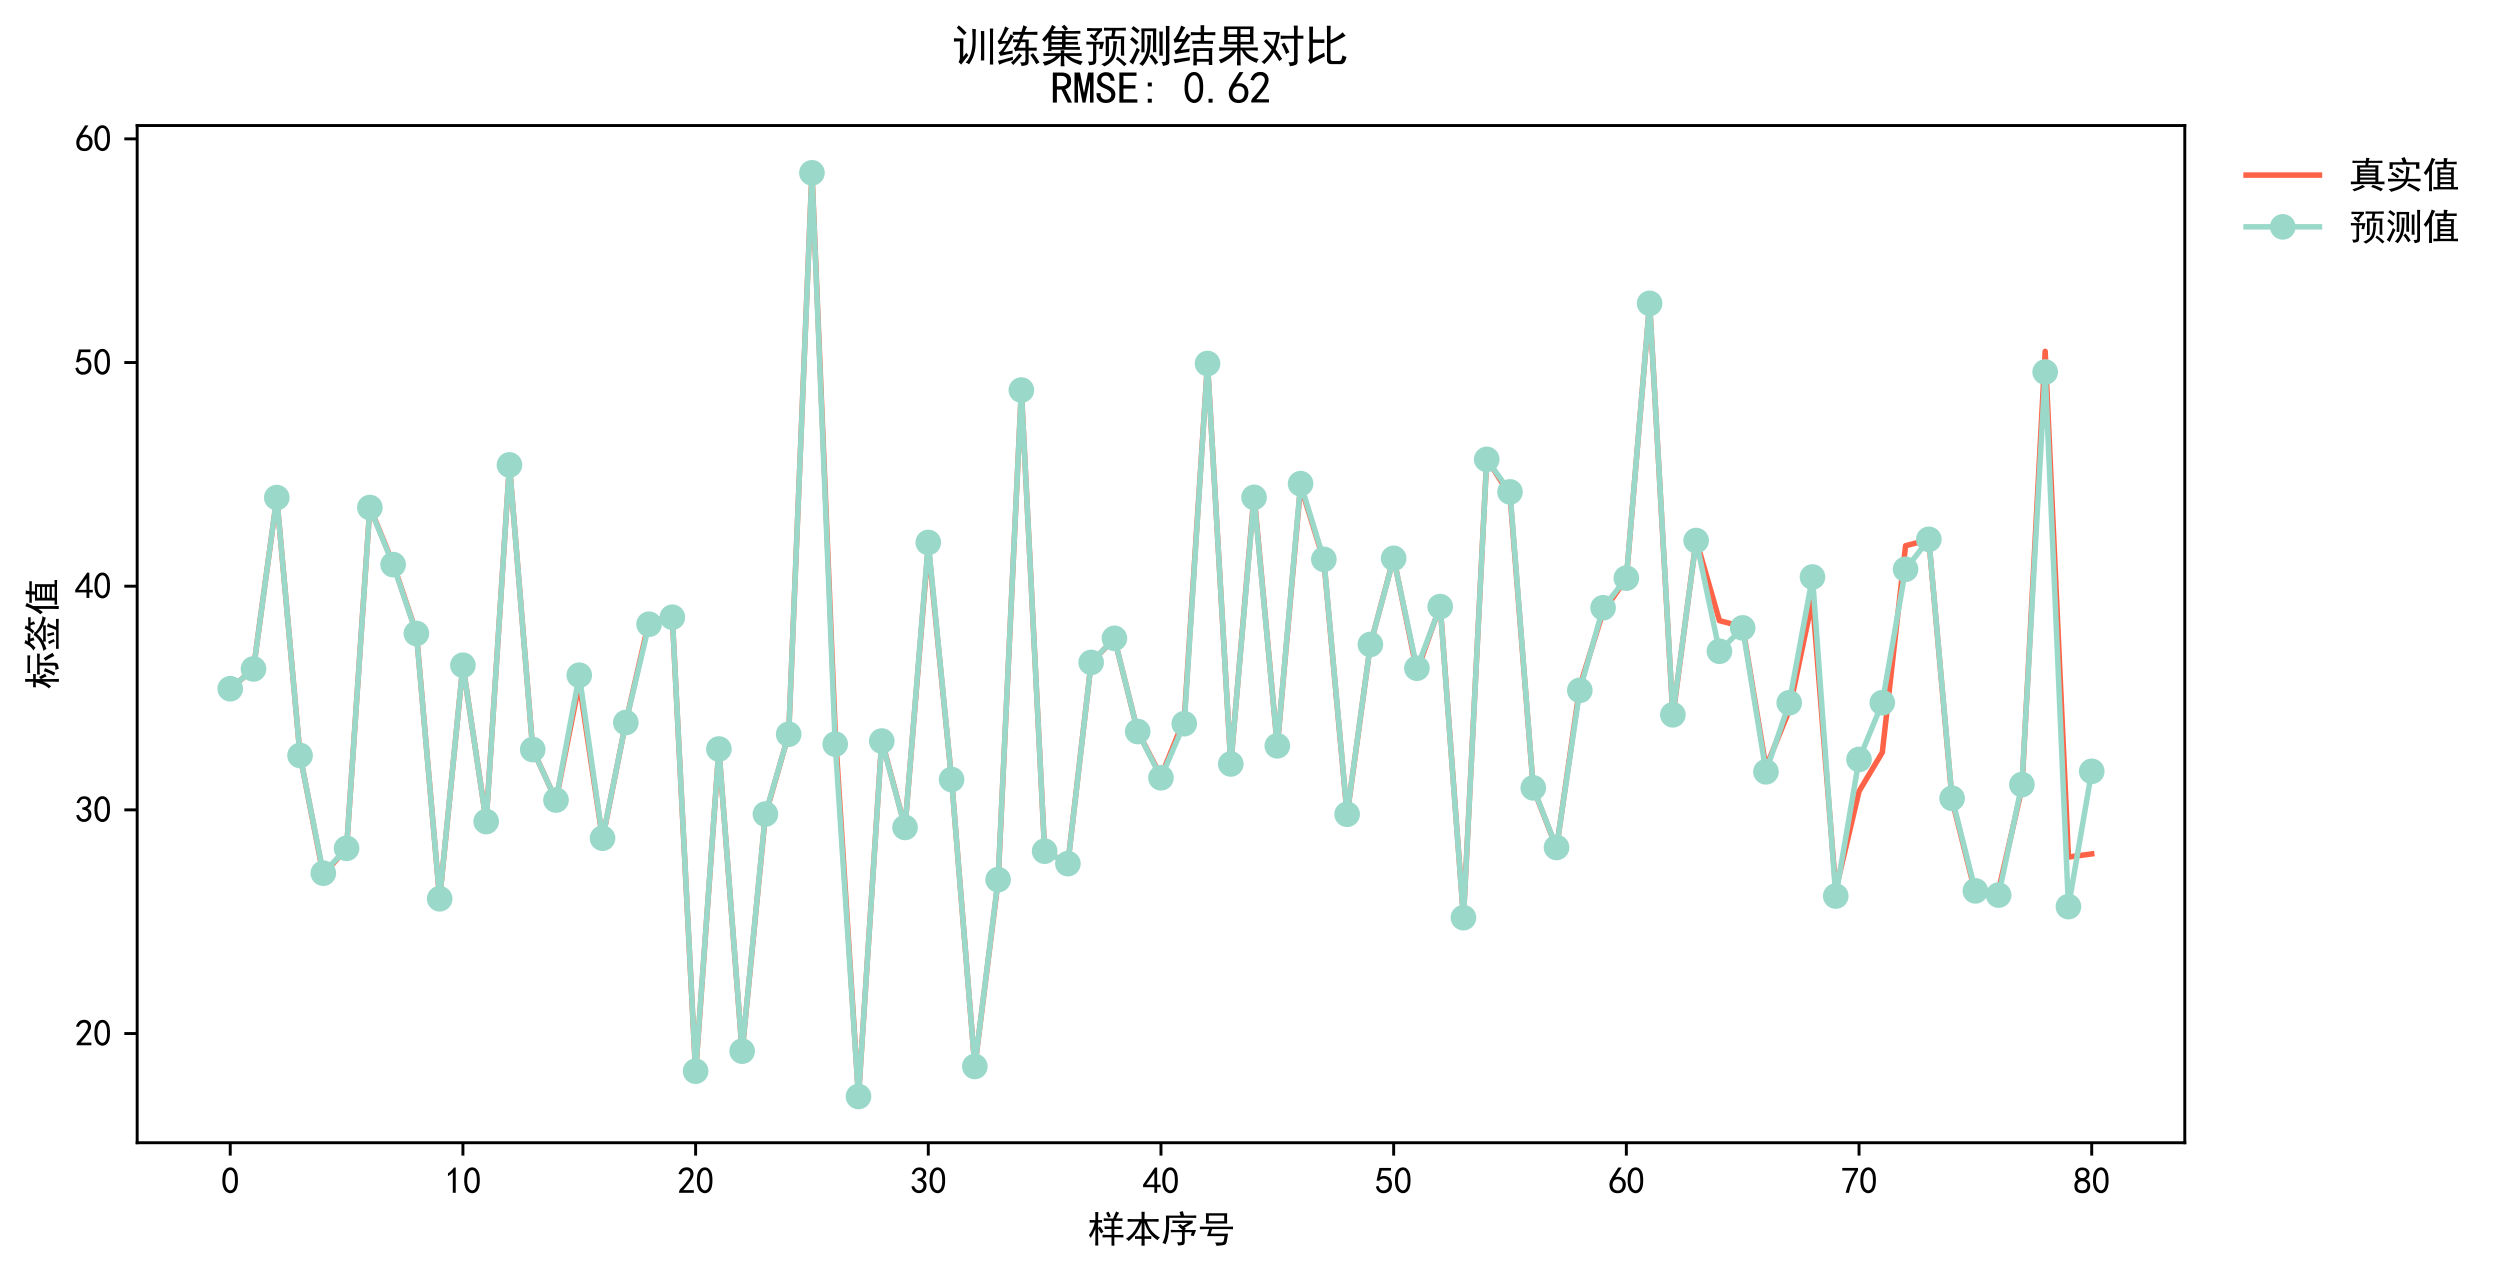 <?xml version="1.0" encoding="utf-8" standalone="no"?>
<!DOCTYPE svg PUBLIC "-//W3C//DTD SVG 1.1//EN"
  "http://www.w3.org/Graphics/SVG/1.1/DTD/svg11.dtd">
<svg xmlns:xlink="http://www.w3.org/1999/xlink" width="681.28pt" height="346.953pt" viewBox="0 0 681.28 346.953" xmlns="http://www.w3.org/2000/svg" version="1.1">
 <defs>
  <style type="text/css">*{stroke-linejoin: round; stroke-linecap: butt}</style>
 </defs>
 <g id="figure_1">
  <g id="patch_1">
   <path d="M 0 346.953 
L 681.28 346.953 
L 681.28 0 
L 0 0 
z
" style="fill: #ffffff"/>
  </g>
  <g id="axes_1">
   <g id="patch_2">
    <path d="M 37.38 311.409 
L 595.38 311.409 
L 595.38 34.209 
L 37.38 34.209 
z
" style="fill: #ffffff"/>
   </g>
   <g id="matplotlib.axis_1">
    <g id="xtick_1">
     <g id="line2d_1">
      <defs>
       <path id="m09f9988658" d="M 0 0 
L 0 3.5 
" style="stroke: #000000; stroke-width: 0.8"/>
      </defs>
      <g>
       <use xlink:href="#m09f9988658" x="62.743" y="311.409" style="stroke: #000000; stroke-width: 0.8"/>
      </g>
     </g>
     <g id="text_1">
      <!-- 0 -->
      <g transform="translate(60.243 325.284) scale(0.1 -0.1)">
       <defs>
        <path id="SimHei-30" d="M 225 2537 
Q 250 3200 412 3587 
Q 575 3975 875 4225 
Q 1175 4475 1612 4475 
Q 2050 4475 2375 4112 
Q 2700 3750 2800 3200 
Q 2900 2650 2862 1937 
Q 2825 1225 2612 775 
Q 2400 325 1975 150 
Q 1550 -25 1125 187 
Q 700 400 525 750 
Q 350 1100 275 1487 
Q 200 1875 225 2537 
z
M 750 2687 
Q 675 2000 800 1462 
Q 925 925 1212 700 
Q 1500 475 1800 612 
Q 2100 750 2237 1162 
Q 2375 1575 2375 2062 
Q 2375 2550 2337 2950 
Q 2300 3350 2112 3675 
Q 1925 4000 1612 4012 
Q 1300 4025 1062 3700 
Q 825 3375 750 2687 
z
" transform="scale(0.016)"/>
       </defs>
       <use xlink:href="#SimHei-30"/>
      </g>
     </g>
    </g>
    <g id="xtick_2">
     <g id="line2d_2">
      <g>
       <use xlink:href="#m09f9988658" x="126.152" y="311.409" style="stroke: #000000; stroke-width: 0.8"/>
      </g>
     </g>
     <g id="text_2">
      <!-- 10 -->
      <g transform="translate(121.152 325.284) scale(0.1 -0.1)">
       <defs>
        <path id="SimHei-31" d="M 1400 3600 
Q 1075 3275 575 2975 
L 575 3450 
Q 1200 3875 1600 4450 
L 1900 4450 
L 1900 150 
L 1400 150 
L 1400 3600 
z
" transform="scale(0.016)"/>
       </defs>
       <use xlink:href="#SimHei-31"/>
       <use xlink:href="#SimHei-30" x="50"/>
      </g>
     </g>
    </g>
    <g id="xtick_3">
     <g id="line2d_3">
      <g>
       <use xlink:href="#m09f9988658" x="189.562" y="311.409" style="stroke: #000000; stroke-width: 0.8"/>
      </g>
     </g>
     <g id="text_3">
      <!-- 20 -->
      <g transform="translate(184.562 325.284) scale(0.1 -0.1)">
       <defs>
        <path id="SimHei-32" d="M 300 250 
Q 325 625 650 925 
Q 975 1225 1475 1862 
Q 1975 2500 2125 2850 
Q 2275 3200 2237 3450 
Q 2200 3700 2000 3862 
Q 1800 4025 1537 4000 
Q 1275 3975 1037 3800 
Q 800 3625 675 3275 
L 200 3350 
Q 400 3925 712 4187 
Q 1025 4450 1450 4475 
Q 1700 4500 1900 4462 
Q 2100 4425 2312 4287 
Q 2525 4150 2662 3875 
Q 2800 3600 2762 3212 
Q 2725 2825 2375 2287 
Q 2025 1750 1025 600 
L 2825 600 
L 2825 150 
L 300 150 
L 300 250 
z
" transform="scale(0.016)"/>
       </defs>
       <use xlink:href="#SimHei-32"/>
       <use xlink:href="#SimHei-30" x="50"/>
      </g>
     </g>
    </g>
    <g id="xtick_4">
     <g id="line2d_4">
      <g>
       <use xlink:href="#m09f9988658" x="252.971" y="311.409" style="stroke: #000000; stroke-width: 0.8"/>
      </g>
     </g>
     <g id="text_4">
      <!-- 30 -->
      <g transform="translate(247.971 325.284) scale(0.1 -0.1)">
       <defs>
        <path id="SimHei-33" d="M 250 1225 
L 700 1300 
Q 800 975 1025 762 
Q 1250 550 1587 562 
Q 1925 575 2125 837 
Q 2325 1100 2300 1437 
Q 2275 1775 2037 1962 
Q 1800 2150 1275 2225 
L 1275 2550 
Q 1800 2600 2037 2825 
Q 2275 3050 2250 3412 
Q 2225 3775 1925 3937 
Q 1625 4100 1287 3975 
Q 950 3850 750 3275 
L 300 3350 
Q 450 3800 712 4100 
Q 975 4400 1425 4450 
Q 1875 4500 2212 4337 
Q 2550 4175 2687 3837 
Q 2825 3500 2725 3100 
Q 2625 2700 2150 2400 
Q 2500 2250 2687 1950 
Q 2875 1650 2812 1162 
Q 2750 675 2375 375 
Q 2000 75 1525 87 
Q 1050 100 700 387 
Q 350 675 250 1225 
z
" transform="scale(0.016)"/>
       </defs>
       <use xlink:href="#SimHei-33"/>
       <use xlink:href="#SimHei-30" x="50"/>
      </g>
     </g>
    </g>
    <g id="xtick_5">
     <g id="line2d_5">
      <g>
       <use xlink:href="#m09f9988658" x="316.38" y="311.409" style="stroke: #000000; stroke-width: 0.8"/>
      </g>
     </g>
     <g id="text_5">
      <!-- 40 -->
      <g transform="translate(311.38 325.284) scale(0.1 -0.1)">
       <defs>
        <path id="SimHei-34" d="M 2000 1100 
L 75 1100 
L 75 1525 
L 2100 4450 
L 2475 4450 
L 2475 1525 
L 3075 1525 
L 3075 1100 
L 2475 1100 
L 2475 150 
L 2000 150 
L 2000 1100 
z
M 2000 1525 
L 2000 3500 
L 600 1525 
L 2000 1525 
z
" transform="scale(0.016)"/>
       </defs>
       <use xlink:href="#SimHei-34"/>
       <use xlink:href="#SimHei-30" x="50"/>
      </g>
     </g>
    </g>
    <g id="xtick_6">
     <g id="line2d_6">
      <g>
       <use xlink:href="#m09f9988658" x="379.789" y="311.409" style="stroke: #000000; stroke-width: 0.8"/>
      </g>
     </g>
     <g id="text_6">
      <!-- 50 -->
      <g transform="translate(374.789 325.284) scale(0.1 -0.1)">
       <defs>
        <path id="SimHei-35" d="M 550 1325 
Q 725 650 1150 575 
Q 1575 500 1837 662 
Q 2100 825 2212 1087 
Q 2325 1350 2312 1675 
Q 2300 2000 2137 2225 
Q 1975 2450 1725 2525 
Q 1475 2600 1162 2525 
Q 850 2450 650 2175 
L 225 2225 
Q 275 2375 700 4375 
L 2675 4375 
L 2675 3925 
L 1075 3925 
Q 950 3250 825 2850 
Q 1200 3025 1525 3012 
Q 1850 3000 2150 2862 
Q 2450 2725 2587 2487 
Q 2725 2250 2787 2012 
Q 2850 1775 2837 1500 
Q 2825 1225 2725 937 
Q 2625 650 2425 462 
Q 2225 275 1937 162 
Q 1650 50 1275 75 
Q 900 100 562 350 
Q 225 600 100 1200 
L 550 1325 
z
" transform="scale(0.016)"/>
       </defs>
       <use xlink:href="#SimHei-35"/>
       <use xlink:href="#SimHei-30" x="50"/>
      </g>
     </g>
    </g>
    <g id="xtick_7">
     <g id="line2d_7">
      <g>
       <use xlink:href="#m09f9988658" x="443.198" y="311.409" style="stroke: #000000; stroke-width: 0.8"/>
      </g>
     </g>
     <g id="text_7">
      <!-- 60 -->
      <g transform="translate(438.198 325.284) scale(0.1 -0.1)">
       <defs>
        <path id="SimHei-36" d="M 250 1612 
Q 275 1975 387 2225 
Q 500 2475 725 2850 
L 1750 4450 
L 2325 4450 
L 1275 2800 
Q 1950 2975 2350 2750 
Q 2750 2525 2887 2237 
Q 3025 1950 3037 1612 
Q 3050 1275 2937 950 
Q 2825 625 2537 362 
Q 2250 100 1737 75 
Q 1225 50 862 262 
Q 500 475 362 862 
Q 225 1250 250 1612 
z
M 1025 787 
Q 1250 550 1625 525 
Q 2000 500 2250 775 
Q 2500 1050 2500 1575 
Q 2500 2100 2187 2300 
Q 1875 2500 1487 2450 
Q 1100 2400 925 2075 
Q 750 1750 775 1387 
Q 800 1025 1025 787 
z
" transform="scale(0.016)"/>
       </defs>
       <use xlink:href="#SimHei-36"/>
       <use xlink:href="#SimHei-30" x="50"/>
      </g>
     </g>
    </g>
    <g id="xtick_8">
     <g id="line2d_8">
      <g>
       <use xlink:href="#m09f9988658" x="506.607" y="311.409" style="stroke: #000000; stroke-width: 0.8"/>
      </g>
     </g>
     <g id="text_8">
      <!-- 70 -->
      <g transform="translate(501.607 325.284) scale(0.1 -0.1)">
       <defs>
        <path id="SimHei-37" d="M 850 150 
Q 1300 2050 2425 3925 
L 275 3925 
L 275 4375 
L 2950 4375 
L 2950 3950 
Q 1775 2050 1400 150 
L 850 150 
z
" transform="scale(0.016)"/>
       </defs>
       <use xlink:href="#SimHei-37"/>
       <use xlink:href="#SimHei-30" x="50"/>
      </g>
     </g>
    </g>
    <g id="xtick_9">
     <g id="line2d_9">
      <g>
       <use xlink:href="#m09f9988658" x="570.016" y="311.409" style="stroke: #000000; stroke-width: 0.8"/>
      </g>
     </g>
     <g id="text_9">
      <!-- 80 -->
      <g transform="translate(565.016 325.284) scale(0.1 -0.1)">
       <defs>
        <path id="SimHei-38" d="M 175 1375 
Q 175 1675 325 1962 
Q 475 2250 825 2425 
Q 525 2600 425 2812 
Q 325 3025 312 3300 
Q 300 3575 387 3775 
Q 475 3975 650 4150 
Q 825 4325 1037 4387 
Q 1250 4450 1500 4450 
Q 1750 4450 1950 4400 
Q 2150 4350 2375 4187 
Q 2600 4025 2700 3725 
Q 2800 3425 2687 3025 
Q 2575 2625 2100 2400 
Q 2525 2275 2700 2012 
Q 2875 1750 2875 1375 
Q 2875 1000 2762 775 
Q 2650 550 2512 400 
Q 2375 250 2137 162 
Q 1900 75 1537 75 
Q 1175 75 912 162 
Q 650 250 475 425 
Q 300 600 237 837 
Q 175 1075 175 1375 
z
M 687 1400 
Q 675 1100 787 875 
Q 900 650 1200 587 
Q 1500 525 1825 600 
Q 2150 675 2275 950 
Q 2400 1225 2362 1500 
Q 2325 1775 2050 1962 
Q 1775 2150 1450 2125 
Q 1125 2100 912 1900 
Q 700 1700 687 1400 
z
M 775 3350 
Q 775 3100 950 2875 
Q 1125 2650 1500 2650 
Q 1875 2650 2062 2875 
Q 2250 3100 2237 3412 
Q 2225 3725 2012 3875 
Q 1800 4025 1437 4000 
Q 1075 3975 925 3787 
Q 775 3600 775 3350 
z
" transform="scale(0.016)"/>
       </defs>
       <use xlink:href="#SimHei-38"/>
       <use xlink:href="#SimHei-30" x="50"/>
      </g>
     </g>
    </g>
    <g id="text_10">
     <!-- 样本序号 -->
     <g transform="translate(296.38 338.503) scale(0.1 -0.1)">
      <defs>
       <path id="SimHei-6837" d="M 4350 4025 
Q 4600 4575 4850 5225 
Q 5250 5075 5375 5000 
Q 5150 4725 4850 4025 
L 4950 4025 
Q 5650 4050 5950 4050 
L 5950 3600 
Q 5675 3625 5175 3625 
L 4550 3625 
L 4550 2650 
L 4950 2650 
Q 5525 2675 5800 2675 
L 5800 2225 
Q 5475 2250 5025 2250 
L 4550 2250 
L 4550 1225 
L 5325 1225 
Q 5800 1250 6100 1250 
L 6100 800 
Q 5825 825 5325 825 
L 4550 825 
L 4550 275 
Q 4550 -250 4575 -600 
L 4075 -600 
L 4075 825 
L 3475 825 
Q 3000 825 2550 800 
L 2550 1275 
Q 3000 1250 3500 1225 
L 4075 1225 
L 4075 2250 
L 3650 2250 
Q 3225 2250 2900 2225 
L 2900 2700 
Q 3200 2675 3675 2650 
L 4075 2650 
L 4075 3625 
L 3475 3625 
Q 3050 3625 2750 3600 
L 2750 4075 
Q 3050 4050 3475 4025 
L 4350 4025 
z
M 1325 4350 
Q 1325 4775 1300 5125 
L 1825 5125 
Q 1800 4725 1800 4350 
L 1800 3750 
Q 2125 3750 2475 3775 
L 2475 3325 
Q 2125 3350 1800 3350 
L 1800 2425 
Q 2000 2600 2100 2675 
Q 2375 2325 2725 1775 
Q 2575 1700 2300 1475 
Q 2025 1975 1800 2350 
L 1800 475 
Q 1800 -50 1825 -575 
L 1300 -575 
Q 1325 -25 1325 475 
L 1325 2250 
Q 925 1300 525 725 
Q 425 950 225 1175 
Q 950 2150 1225 3350 
Q 825 3350 350 3325 
L 350 3775 
Q 825 3750 1325 3750 
L 1325 4350 
z
M 3575 5200 
Q 3800 4775 3950 4350 
Q 3650 4250 3525 4175 
Q 3350 4600 3150 5000 
Q 3425 5125 3575 5200 
z
" transform="scale(0.016)"/>
       <path id="SimHei-672c" d="M 2950 3925 
L 2950 4425 
Q 2950 4825 2925 5175 
L 3475 5175 
Q 3450 4900 3450 4450 
L 3450 3925 
L 4850 3925 
Q 5275 3925 5850 3950 
L 5850 3475 
Q 5300 3500 4875 3500 
L 3850 3500 
Q 4200 2350 4862 1687 
Q 5525 1025 6075 800 
Q 5850 625 5650 325 
Q 4800 900 4262 1637 
Q 3725 2375 3450 3350 
L 3450 1000 
L 3775 1000 
Q 4175 1000 4600 1025 
L 4600 550 
Q 4175 575 3750 575 
L 3450 575 
Q 3450 0 3475 -600 
L 2925 -600 
Q 2950 0 2950 575 
L 2625 575 
Q 2225 575 1825 550 
L 1825 1025 
Q 2225 1000 2625 1000 
L 2950 1000 
L 2950 3300 
Q 2550 2275 2062 1575 
Q 1575 875 750 175 
Q 550 450 275 575 
Q 1100 1075 1650 1825 
Q 2200 2575 2525 3500 
L 1425 3500 
Q 1025 3500 575 3475 
L 575 3950 
Q 1025 3925 1400 3925 
L 2950 3925 
z
" transform="scale(0.016)"/>
       <path id="SimHei-5e8f" d="M 4000 2075 
L 5975 2075 
Q 5750 1525 5575 1025 
Q 5325 1100 5050 1150 
Q 5175 1450 5275 1700 
L 4050 1700 
L 4050 150 
Q 4050 -375 3762 -462 
Q 3475 -550 2950 -575 
Q 2875 -300 2750 0 
Q 3350 -75 3475 25 
Q 3600 125 3575 375 
L 3575 1700 
L 2450 1700 
Q 2050 1700 1675 1675 
L 1675 2100 
Q 2100 2075 2425 2075 
L 3675 2075 
Q 3325 2400 2875 2775 
Q 2975 2875 3250 3100 
Q 3400 2975 3725 2725 
L 4575 3275 
L 3000 3275 
Q 2400 3275 1950 3250 
L 1950 3700 
Q 2400 3675 3000 3675 
L 5400 3675 
L 5400 3250 
Q 4700 2875 4025 2450 
L 4275 2250 
L 4000 2075 
z
M 3725 5275 
Q 3825 4925 3925 4525 
L 4850 4525 
Q 5425 4525 6000 4550 
L 6000 4125 
Q 5425 4150 4850 4150 
L 1400 4150 
Q 1400 2750 1362 2137 
Q 1325 1525 1200 887 
Q 1075 250 775 -350 
Q 625 -250 250 -125 
Q 475 300 600 700 
Q 725 1100 800 1637 
Q 875 2175 875 2825 
Q 875 3500 850 4525 
L 3350 4525 
Q 3275 4825 3150 5150 
Q 3425 5200 3725 5275 
z
" transform="scale(0.016)"/>
       <path id="SimHei-53f7" d="M 5025 4925 
Q 5000 4550 5000 4075 
Q 5000 3600 5025 3175 
L 1400 3175 
Q 1425 3525 1425 4000 
Q 1425 4500 1400 4925 
L 5025 4925 
z
M 5175 2625 
Q 5650 2625 6025 2650 
L 6025 2200 
Q 5650 2225 5175 2225 
L 2450 2225 
Q 2350 1875 2225 1450 
L 5175 1450 
Q 5100 1050 5062 775 
Q 5025 500 4950 112 
Q 4875 -275 4650 -412 
Q 4425 -550 3225 -625 
Q 3125 -350 2975 -50 
Q 3875 -75 4112 -50 
Q 4350 -25 4425 212 
Q 4500 450 4575 1025 
L 1600 1025 
Q 1825 1625 1950 2225 
L 1350 2225 
Q 825 2225 375 2200 
L 375 2650 
Q 825 2625 1350 2625 
L 5175 2625 
z
M 4525 3575 
L 4525 4525 
L 1900 4525 
L 1900 3575 
L 4525 3575 
z
" transform="scale(0.016)"/>
      </defs>
      <use xlink:href="#SimHei-6837"/>
      <use xlink:href="#SimHei-672c" x="100"/>
      <use xlink:href="#SimHei-5e8f" x="200"/>
      <use xlink:href="#SimHei-53f7" x="300"/>
     </g>
    </g>
   </g>
   <g id="matplotlib.axis_2">
    <g id="ytick_1">
     <g id="line2d_10">
      <defs>
       <path id="mb3019758cf" d="M 0 0 
L -3.5 0 
" style="stroke: #000000; stroke-width: 0.8"/>
      </defs>
      <g>
       <use xlink:href="#mb3019758cf" x="37.38" y="281.648" style="stroke: #000000; stroke-width: 0.8"/>
      </g>
     </g>
     <g id="text_11">
      <!-- 20 -->
      <g transform="translate(20.38 285.086) scale(0.1 -0.1)">
       <use xlink:href="#SimHei-32"/>
       <use xlink:href="#SimHei-30" x="50"/>
      </g>
     </g>
    </g>
    <g id="ytick_2">
     <g id="line2d_11">
      <g>
       <use xlink:href="#mb3019758cf" x="37.38" y="220.699" style="stroke: #000000; stroke-width: 0.8"/>
      </g>
     </g>
     <g id="text_12">
      <!-- 30 -->
      <g transform="translate(20.38 224.136) scale(0.1 -0.1)">
       <use xlink:href="#SimHei-33"/>
       <use xlink:href="#SimHei-30" x="50"/>
      </g>
     </g>
    </g>
    <g id="ytick_3">
     <g id="line2d_12">
      <g>
       <use xlink:href="#mb3019758cf" x="37.38" y="159.749" style="stroke: #000000; stroke-width: 0.8"/>
      </g>
     </g>
     <g id="text_13">
      <!-- 40 -->
      <g transform="translate(20.38 163.187) scale(0.1 -0.1)">
       <use xlink:href="#SimHei-34"/>
       <use xlink:href="#SimHei-30" x="50"/>
      </g>
     </g>
    </g>
    <g id="ytick_4">
     <g id="line2d_13">
      <g>
       <use xlink:href="#mb3019758cf" x="37.38" y="98.799" style="stroke: #000000; stroke-width: 0.8"/>
      </g>
     </g>
     <g id="text_14">
      <!-- 50 -->
      <g transform="translate(20.38 102.237) scale(0.1 -0.1)">
       <use xlink:href="#SimHei-35"/>
       <use xlink:href="#SimHei-30" x="50"/>
      </g>
     </g>
    </g>
    <g id="ytick_5">
     <g id="line2d_14">
      <g>
       <use xlink:href="#mb3019758cf" x="37.38" y="37.85" style="stroke: #000000; stroke-width: 0.8"/>
      </g>
     </g>
     <g id="text_15">
      <!-- 60 -->
      <g transform="translate(20.38 41.287) scale(0.1 -0.1)">
       <use xlink:href="#SimHei-36"/>
       <use xlink:href="#SimHei-30" x="50"/>
      </g>
     </g>
    </g>
    <g id="text_16">
     <!-- 标签值 -->
     <g transform="translate(15.13 187.809) rotate(-90) scale(0.1 -0.1)">
      <defs>
       <path id="SimHei-6807" d="M 1275 4400 
Q 1275 4800 1250 5175 
L 1750 5175 
Q 1725 4825 1725 4400 
L 1725 3800 
Q 2125 3800 2575 3825 
L 2575 3350 
Q 2125 3375 1725 3375 
L 1725 2525 
Q 1900 2650 2075 2800 
Q 2400 2275 2650 1775 
Q 2375 1650 2175 1500 
Q 2025 2000 1725 2425 
L 1725 475 
Q 1725 -50 1750 -575 
L 1250 -575 
Q 1275 -25 1275 475 
L 1275 2100 
Q 1025 1400 500 750 
Q 350 950 125 1125 
Q 550 1550 812 2187 
Q 1075 2825 1150 3375 
Q 675 3375 325 3325 
L 325 3825 
Q 800 3800 1275 3800 
L 1275 4400 
z
M 5175 3125 
Q 5675 3125 6050 3150 
L 6050 2675 
Q 5675 2700 5275 2700 
L 4500 2700 
L 4500 175 
Q 4500 -225 4275 -350 
Q 4050 -475 3475 -550 
Q 3425 -250 3275 25 
Q 3775 25 3900 62 
Q 4025 100 4025 350 
L 4025 2700 
L 3400 2700 
Q 2775 2700 2500 2650 
L 2500 3150 
Q 2825 3125 3400 3125 
L 5175 3125 
z
M 4900 4775 
Q 5425 4775 5750 4800 
L 5750 4300 
Q 5275 4350 4750 4350 
L 3525 4350 
Q 3125 4350 2750 4300 
L 2750 4800 
Q 3100 4775 3525 4775 
L 4900 4775 
z
M 5275 2025 
Q 5825 1175 6200 500 
Q 5925 375 5650 200 
Q 5375 925 4825 1725 
Q 5075 1850 5275 2025 
z
M 3600 1775 
Q 3500 1625 3225 975 
Q 2950 325 2800 50 
Q 2575 175 2300 275 
Q 2625 775 2787 1187 
Q 2950 1600 3050 2000 
Q 3325 1875 3600 1775 
z
" transform="scale(0.016)"/>
       <path id="SimHei-7b7e" d="M 5950 1650 
Q 4975 1925 4625 2100 
L 4625 1650 
Q 4175 1675 3750 1675 
L 2775 1675 
Q 2325 1675 1850 1650 
L 1850 2075 
Q 1175 1725 600 1550 
Q 500 1850 250 2050 
Q 1400 2300 2087 2812 
Q 2775 3325 2950 3725 
Q 3200 3625 3550 3550 
L 3450 3425 
Q 4075 2850 4862 2537 
Q 5650 2225 6200 2225 
Q 5975 1975 5950 1650 
z
M 1525 -525 
Q 1100 -525 625 -550 
L 625 -75 
Q 1125 -100 1500 -100 
L 3825 -100 
Q 3975 200 4150 650 
Q 4325 1100 4425 1475 
Q 4700 1350 5025 1275 
Q 4850 1125 4700 762 
Q 4550 400 4350 -100 
Q 5025 -100 5725 -75 
L 5725 -550 
Q 5025 -525 4675 -525 
L 1525 -525 
z
M 3250 4275 
Q 2750 4300 2350 4300 
Q 2450 4025 2575 3750 
Q 2275 3675 2075 3575 
Q 2025 3875 1900 4300 
L 1625 4300 
Q 1200 3750 800 3400 
Q 600 3625 325 3750 
Q 900 4100 1187 4550 
Q 1475 5000 1575 5300 
Q 1825 5200 2150 5100 
Q 1975 4950 1875 4725 
L 2650 4725 
Q 2950 4725 3250 4750 
L 3250 4275 
z
M 5300 3675 
Q 5050 3575 4825 3475 
Q 4775 3850 4625 4250 
L 4150 4250 
Q 3875 3900 3650 3625 
Q 3425 3800 3175 3875 
Q 3525 4175 3737 4525 
Q 3950 4875 4100 5275 
Q 4325 5150 4625 5075 
Q 4475 4900 4375 4650 
L 5300 4650 
Q 5550 4650 6000 4675 
L 6000 4225 
Q 5325 4250 5050 4250 
Q 5150 4025 5300 3675 
z
M 1950 2125 
Q 2350 2100 2775 2100 
L 3750 2100 
Q 4175 2100 4575 2125 
Q 3875 2425 3150 3150 
Q 2800 2650 1950 2125 
z
M 3025 200 
Q 2950 650 2725 1325 
Q 2925 1350 3175 1425 
Q 3275 1125 3475 300 
Q 3225 275 3025 200 
z
M 1825 1275 
Q 2150 675 2275 275 
Q 2075 225 1875 100 
Q 1775 500 1425 1075 
Q 1550 1150 1825 1275 
z
" transform="scale(0.016)"/>
       <path id="SimHei-503c" d="M 3675 4450 
L 3675 5100 
Q 3975 5075 4350 5050 
Q 4225 4875 4200 4450 
L 5125 4450 
Q 5550 4450 5875 4475 
L 5875 4025 
Q 5525 4050 5125 4050 
L 4175 4050 
L 4125 3500 
L 5400 3500 
Q 5375 3200 5375 2700 
L 5375 150 
Q 5875 150 6100 175 
L 6100 -275 
Q 5775 -250 5200 -250 
L 2850 -250 
Q 2275 -250 1900 -275 
L 1900 175 
Q 2125 150 2600 150 
L 2600 2700 
Q 2600 3175 2575 3500 
L 3600 3500 
L 3650 4050 
L 3200 4050 
Q 2575 4050 2225 4025 
L 2225 4475 
Q 2550 4450 3200 4450 
L 3675 4450 
z
M 2225 4900 
Q 2025 4675 1650 3750 
L 1650 450 
Q 1650 -75 1675 -550 
L 1150 -550 
Q 1175 -125 1175 375 
L 1175 2950 
Q 875 2450 625 2150 
Q 425 2425 250 2575 
Q 500 2825 937 3537 
Q 1375 4250 1625 5150 
Q 1975 4975 2225 4900 
z
M 4925 2650 
L 4925 3150 
L 3075 3150 
L 3075 2650 
L 4925 2650 
z
M 4925 150 
L 4925 625 
L 3075 625 
L 3075 150 
L 4925 150 
z
M 4925 1000 
L 4925 1450 
L 3075 1450 
L 3075 1000 
L 4925 1000 
z
M 4925 1825 
L 4925 2275 
L 3075 2275 
L 3075 1825 
L 4925 1825 
z
" transform="scale(0.016)"/>
      </defs>
      <use xlink:href="#SimHei-6807"/>
      <use xlink:href="#SimHei-7b7e" x="100"/>
      <use xlink:href="#SimHei-503c" x="200"/>
     </g>
    </g>
   </g>
   <g id="line2d_15">
    <path d="M 62.743 187.847 
L 69.084 182.178 
L 75.425 135.674 
L 81.766 205.827 
L 88.107 238.435 
L 94.448 231.121 
L 100.789 138.173 
L 107.13 153.593 
L 113.471 172.427 
L 119.812 244.957 
L 126.152 181.325 
L 132.493 223.746 
L 138.834 126.714 
L 145.175 204.181 
L 151.516 218.078 
L 157.857 186.201 
L 164.198 228.622 
L 170.539 196.867 
L 176.88 169.135 
L 183.221 168.343 
L 189.562 292.253 
L 195.902 204.181 
L 202.243 286.585 
L 208.584 222.1 
L 214.925 200.098 
L 221.266 46.809 
L 227.607 199.305 
L 233.948 298.775 
L 240.289 201.743 
L 246.63 225.392 
L 252.971 148.717 
L 259.312 212.349 
L 265.652 290.669 
L 271.993 240.081 
L 278.334 106.296 
L 284.675 231.913 
L 291.016 235.205 
L 297.357 180.533 
L 303.698 174.011 
L 310.039 199.305 
L 316.38 211.556 
L 322.721 196.014 
L 329.062 98.982 
L 335.402 208.265 
L 341.743 134.882 
L 348.084 203.389 
L 354.425 132.444 
L 360.766 152.801 
L 367.107 222.1 
L 373.448 175.657 
L 379.789 152.008 
L 386.13 182.971 
L 392.471 165.052 
L 398.812 249.893 
L 405.152 125.069 
L 411.493 134.882 
L 417.834 214.787 
L 424.175 231.121 
L 430.516 187.054 
L 436.857 166.697 
L 443.198 157.677 
L 449.539 82.648 
L 455.88 195.222 
L 462.221 147.071 
L 468.562 169.135 
L 474.902 170.781 
L 481.243 209.118 
L 487.584 193.576 
L 493.925 163.406 
L 500.266 242.519 
L 506.607 215.64 
L 512.948 205.035 
L 519.289 148.717 
L 525.63 147.071 
L 531.971 218.078 
L 538.312 243.372 
L 544.652 242.519 
L 550.993 214.787 
L 557.334 95.752 
L 563.675 233.559 
L 570.016 232.706 
" clip-path="url(#pa35119992d)" style="fill: none; stroke: #ff6347; stroke-width: 1.5; stroke-linecap: square"/>
   </g>
   <g id="line2d_16">
    <path d="M 62.743 187.689 
L 69.084 182.292 
L 75.425 135.598 
L 81.766 205.874 
L 88.107 237.955 
L 94.448 231.18 
L 100.789 138.317 
L 107.13 153.867 
L 113.471 172.635 
L 119.812 244.927 
L 126.152 181.284 
L 132.493 223.883 
L 138.834 126.693 
L 145.175 204.267 
L 151.516 218.02 
L 157.857 184.002 
L 164.198 228.423 
L 170.539 196.9 
L 176.88 170.109 
L 183.221 168.2 
L 189.562 291.914 
L 195.902 204.119 
L 202.243 286.453 
L 208.584 221.847 
L 214.925 200.094 
L 221.266 47.104 
L 227.607 202.786 
L 233.948 298.809 
L 240.289 201.946 
L 246.63 225.49 
L 252.971 147.831 
L 259.312 212.424 
L 265.652 290.622 
L 271.993 239.717 
L 278.334 106.303 
L 284.675 231.958 
L 291.016 235.346 
L 297.357 180.518 
L 303.698 173.949 
L 310.039 199.351 
L 316.38 211.955 
L 322.721 197.213 
L 329.062 99.06 
L 335.402 208.185 
L 341.743 135.545 
L 348.084 203.247 
L 354.425 131.8 
L 360.766 152.427 
L 367.107 221.895 
L 373.448 175.618 
L 379.789 152.153 
L 386.13 182.098 
L 392.471 165.31 
L 398.812 250.074 
L 405.152 125.184 
L 411.493 134.054 
L 417.834 214.705 
L 424.175 230.947 
L 430.516 188.128 
L 436.857 165.622 
L 443.198 157.549 
L 449.539 82.673 
L 455.88 194.79 
L 462.221 147.308 
L 468.562 177.474 
L 474.902 171.109 
L 481.243 210.323 
L 487.584 191.514 
L 493.925 157.235 
L 500.266 244.187 
L 506.607 206.956 
L 512.948 191.499 
L 519.289 155.135 
L 525.63 146.977 
L 531.971 217.553 
L 538.312 242.773 
L 544.652 243.919 
L 550.993 213.809 
L 557.334 101.378 
L 563.675 247.063 
L 570.016 210.197 
" clip-path="url(#pa35119992d)" style="fill: none; stroke: #9ad9ca; stroke-width: 1.5; stroke-linecap: square"/>
    <defs>
     <path id="md1a41332af" d="M 0 3 
C 0.796 3 1.559 2.684 2.121 2.121 
C 2.684 1.559 3 0.796 3 0 
C 3 -0.796 2.684 -1.559 2.121 -2.121 
C 1.559 -2.684 0.796 -3 0 -3 
C -0.796 -3 -1.559 -2.684 -2.121 -2.121 
C -2.684 -1.559 -3 -0.796 -3 0 
C -3 0.796 -2.684 1.559 -2.121 2.121 
C -1.559 2.684 -0.796 3 0 3 
z
" style="stroke: #9ad9ca"/>
    </defs>
    <g clip-path="url(#pa35119992d)">
     <use xlink:href="#md1a41332af" x="62.743" y="187.689" style="fill: #9ad9ca; stroke: #9ad9ca"/>
     <use xlink:href="#md1a41332af" x="69.084" y="182.292" style="fill: #9ad9ca; stroke: #9ad9ca"/>
     <use xlink:href="#md1a41332af" x="75.425" y="135.598" style="fill: #9ad9ca; stroke: #9ad9ca"/>
     <use xlink:href="#md1a41332af" x="81.766" y="205.874" style="fill: #9ad9ca; stroke: #9ad9ca"/>
     <use xlink:href="#md1a41332af" x="88.107" y="237.955" style="fill: #9ad9ca; stroke: #9ad9ca"/>
     <use xlink:href="#md1a41332af" x="94.448" y="231.18" style="fill: #9ad9ca; stroke: #9ad9ca"/>
     <use xlink:href="#md1a41332af" x="100.789" y="138.317" style="fill: #9ad9ca; stroke: #9ad9ca"/>
     <use xlink:href="#md1a41332af" x="107.13" y="153.867" style="fill: #9ad9ca; stroke: #9ad9ca"/>
     <use xlink:href="#md1a41332af" x="113.471" y="172.635" style="fill: #9ad9ca; stroke: #9ad9ca"/>
     <use xlink:href="#md1a41332af" x="119.812" y="244.927" style="fill: #9ad9ca; stroke: #9ad9ca"/>
     <use xlink:href="#md1a41332af" x="126.152" y="181.284" style="fill: #9ad9ca; stroke: #9ad9ca"/>
     <use xlink:href="#md1a41332af" x="132.493" y="223.883" style="fill: #9ad9ca; stroke: #9ad9ca"/>
     <use xlink:href="#md1a41332af" x="138.834" y="126.693" style="fill: #9ad9ca; stroke: #9ad9ca"/>
     <use xlink:href="#md1a41332af" x="145.175" y="204.267" style="fill: #9ad9ca; stroke: #9ad9ca"/>
     <use xlink:href="#md1a41332af" x="151.516" y="218.02" style="fill: #9ad9ca; stroke: #9ad9ca"/>
     <use xlink:href="#md1a41332af" x="157.857" y="184.002" style="fill: #9ad9ca; stroke: #9ad9ca"/>
     <use xlink:href="#md1a41332af" x="164.198" y="228.423" style="fill: #9ad9ca; stroke: #9ad9ca"/>
     <use xlink:href="#md1a41332af" x="170.539" y="196.9" style="fill: #9ad9ca; stroke: #9ad9ca"/>
     <use xlink:href="#md1a41332af" x="176.88" y="170.109" style="fill: #9ad9ca; stroke: #9ad9ca"/>
     <use xlink:href="#md1a41332af" x="183.221" y="168.2" style="fill: #9ad9ca; stroke: #9ad9ca"/>
     <use xlink:href="#md1a41332af" x="189.562" y="291.914" style="fill: #9ad9ca; stroke: #9ad9ca"/>
     <use xlink:href="#md1a41332af" x="195.902" y="204.119" style="fill: #9ad9ca; stroke: #9ad9ca"/>
     <use xlink:href="#md1a41332af" x="202.243" y="286.453" style="fill: #9ad9ca; stroke: #9ad9ca"/>
     <use xlink:href="#md1a41332af" x="208.584" y="221.847" style="fill: #9ad9ca; stroke: #9ad9ca"/>
     <use xlink:href="#md1a41332af" x="214.925" y="200.094" style="fill: #9ad9ca; stroke: #9ad9ca"/>
     <use xlink:href="#md1a41332af" x="221.266" y="47.104" style="fill: #9ad9ca; stroke: #9ad9ca"/>
     <use xlink:href="#md1a41332af" x="227.607" y="202.786" style="fill: #9ad9ca; stroke: #9ad9ca"/>
     <use xlink:href="#md1a41332af" x="233.948" y="298.809" style="fill: #9ad9ca; stroke: #9ad9ca"/>
     <use xlink:href="#md1a41332af" x="240.289" y="201.946" style="fill: #9ad9ca; stroke: #9ad9ca"/>
     <use xlink:href="#md1a41332af" x="246.63" y="225.49" style="fill: #9ad9ca; stroke: #9ad9ca"/>
     <use xlink:href="#md1a41332af" x="252.971" y="147.831" style="fill: #9ad9ca; stroke: #9ad9ca"/>
     <use xlink:href="#md1a41332af" x="259.312" y="212.424" style="fill: #9ad9ca; stroke: #9ad9ca"/>
     <use xlink:href="#md1a41332af" x="265.652" y="290.622" style="fill: #9ad9ca; stroke: #9ad9ca"/>
     <use xlink:href="#md1a41332af" x="271.993" y="239.717" style="fill: #9ad9ca; stroke: #9ad9ca"/>
     <use xlink:href="#md1a41332af" x="278.334" y="106.303" style="fill: #9ad9ca; stroke: #9ad9ca"/>
     <use xlink:href="#md1a41332af" x="284.675" y="231.958" style="fill: #9ad9ca; stroke: #9ad9ca"/>
     <use xlink:href="#md1a41332af" x="291.016" y="235.346" style="fill: #9ad9ca; stroke: #9ad9ca"/>
     <use xlink:href="#md1a41332af" x="297.357" y="180.518" style="fill: #9ad9ca; stroke: #9ad9ca"/>
     <use xlink:href="#md1a41332af" x="303.698" y="173.949" style="fill: #9ad9ca; stroke: #9ad9ca"/>
     <use xlink:href="#md1a41332af" x="310.039" y="199.351" style="fill: #9ad9ca; stroke: #9ad9ca"/>
     <use xlink:href="#md1a41332af" x="316.38" y="211.955" style="fill: #9ad9ca; stroke: #9ad9ca"/>
     <use xlink:href="#md1a41332af" x="322.721" y="197.213" style="fill: #9ad9ca; stroke: #9ad9ca"/>
     <use xlink:href="#md1a41332af" x="329.062" y="99.06" style="fill: #9ad9ca; stroke: #9ad9ca"/>
     <use xlink:href="#md1a41332af" x="335.402" y="208.185" style="fill: #9ad9ca; stroke: #9ad9ca"/>
     <use xlink:href="#md1a41332af" x="341.743" y="135.545" style="fill: #9ad9ca; stroke: #9ad9ca"/>
     <use xlink:href="#md1a41332af" x="348.084" y="203.247" style="fill: #9ad9ca; stroke: #9ad9ca"/>
     <use xlink:href="#md1a41332af" x="354.425" y="131.8" style="fill: #9ad9ca; stroke: #9ad9ca"/>
     <use xlink:href="#md1a41332af" x="360.766" y="152.427" style="fill: #9ad9ca; stroke: #9ad9ca"/>
     <use xlink:href="#md1a41332af" x="367.107" y="221.895" style="fill: #9ad9ca; stroke: #9ad9ca"/>
     <use xlink:href="#md1a41332af" x="373.448" y="175.618" style="fill: #9ad9ca; stroke: #9ad9ca"/>
     <use xlink:href="#md1a41332af" x="379.789" y="152.153" style="fill: #9ad9ca; stroke: #9ad9ca"/>
     <use xlink:href="#md1a41332af" x="386.13" y="182.098" style="fill: #9ad9ca; stroke: #9ad9ca"/>
     <use xlink:href="#md1a41332af" x="392.471" y="165.31" style="fill: #9ad9ca; stroke: #9ad9ca"/>
     <use xlink:href="#md1a41332af" x="398.812" y="250.074" style="fill: #9ad9ca; stroke: #9ad9ca"/>
     <use xlink:href="#md1a41332af" x="405.152" y="125.184" style="fill: #9ad9ca; stroke: #9ad9ca"/>
     <use xlink:href="#md1a41332af" x="411.493" y="134.054" style="fill: #9ad9ca; stroke: #9ad9ca"/>
     <use xlink:href="#md1a41332af" x="417.834" y="214.705" style="fill: #9ad9ca; stroke: #9ad9ca"/>
     <use xlink:href="#md1a41332af" x="424.175" y="230.947" style="fill: #9ad9ca; stroke: #9ad9ca"/>
     <use xlink:href="#md1a41332af" x="430.516" y="188.128" style="fill: #9ad9ca; stroke: #9ad9ca"/>
     <use xlink:href="#md1a41332af" x="436.857" y="165.622" style="fill: #9ad9ca; stroke: #9ad9ca"/>
     <use xlink:href="#md1a41332af" x="443.198" y="157.549" style="fill: #9ad9ca; stroke: #9ad9ca"/>
     <use xlink:href="#md1a41332af" x="449.539" y="82.673" style="fill: #9ad9ca; stroke: #9ad9ca"/>
     <use xlink:href="#md1a41332af" x="455.88" y="194.79" style="fill: #9ad9ca; stroke: #9ad9ca"/>
     <use xlink:href="#md1a41332af" x="462.221" y="147.308" style="fill: #9ad9ca; stroke: #9ad9ca"/>
     <use xlink:href="#md1a41332af" x="468.562" y="177.474" style="fill: #9ad9ca; stroke: #9ad9ca"/>
     <use xlink:href="#md1a41332af" x="474.902" y="171.109" style="fill: #9ad9ca; stroke: #9ad9ca"/>
     <use xlink:href="#md1a41332af" x="481.243" y="210.323" style="fill: #9ad9ca; stroke: #9ad9ca"/>
     <use xlink:href="#md1a41332af" x="487.584" y="191.514" style="fill: #9ad9ca; stroke: #9ad9ca"/>
     <use xlink:href="#md1a41332af" x="493.925" y="157.235" style="fill: #9ad9ca; stroke: #9ad9ca"/>
     <use xlink:href="#md1a41332af" x="500.266" y="244.187" style="fill: #9ad9ca; stroke: #9ad9ca"/>
     <use xlink:href="#md1a41332af" x="506.607" y="206.956" style="fill: #9ad9ca; stroke: #9ad9ca"/>
     <use xlink:href="#md1a41332af" x="512.948" y="191.499" style="fill: #9ad9ca; stroke: #9ad9ca"/>
     <use xlink:href="#md1a41332af" x="519.289" y="155.135" style="fill: #9ad9ca; stroke: #9ad9ca"/>
     <use xlink:href="#md1a41332af" x="525.63" y="146.977" style="fill: #9ad9ca; stroke: #9ad9ca"/>
     <use xlink:href="#md1a41332af" x="531.971" y="217.553" style="fill: #9ad9ca; stroke: #9ad9ca"/>
     <use xlink:href="#md1a41332af" x="538.312" y="242.773" style="fill: #9ad9ca; stroke: #9ad9ca"/>
     <use xlink:href="#md1a41332af" x="544.652" y="243.919" style="fill: #9ad9ca; stroke: #9ad9ca"/>
     <use xlink:href="#md1a41332af" x="550.993" y="213.809" style="fill: #9ad9ca; stroke: #9ad9ca"/>
     <use xlink:href="#md1a41332af" x="557.334" y="101.378" style="fill: #9ad9ca; stroke: #9ad9ca"/>
     <use xlink:href="#md1a41332af" x="563.675" y="247.063" style="fill: #9ad9ca; stroke: #9ad9ca"/>
     <use xlink:href="#md1a41332af" x="570.016" y="210.197" style="fill: #9ad9ca; stroke: #9ad9ca"/>
    </g>
   </g>
   <g id="patch_3">
    <path d="M 37.38 311.409 
L 37.38 34.209 
" style="fill: none; stroke: #000000; stroke-width: 0.8; stroke-linejoin: miter; stroke-linecap: square"/>
   </g>
   <g id="patch_4">
    <path d="M 595.38 311.409 
L 595.38 34.209 
" style="fill: none; stroke: #000000; stroke-width: 0.8; stroke-linejoin: miter; stroke-linecap: square"/>
   </g>
   <g id="patch_5">
    <path d="M 37.38 311.409 
L 595.38 311.409 
" style="fill: none; stroke: #000000; stroke-width: 0.8; stroke-linejoin: miter; stroke-linecap: square"/>
   </g>
   <g id="patch_6">
    <path d="M 37.38 34.209 
L 595.38 34.209 
" style="fill: none; stroke: #000000; stroke-width: 0.8; stroke-linejoin: miter; stroke-linecap: square"/>
   </g>
   <g id="text_17">
    <!-- 训练集预测结果对比  -->
    <g transform="translate(259.38 16.809) scale(0.12 -0.12)">
     <defs>
      <path id="SimHei-8bad" d="M 1650 3300 
Q 1625 2725 1625 2225 
L 1625 675 
Q 1950 1125 2050 1275 
Q 2175 1125 2350 900 
Q 2025 500 1800 212 
Q 1575 -75 1325 -425 
Q 1150 -200 950 -50 
Q 1150 225 1150 625 
L 1150 2875 
L 975 2875 
Q 600 2875 300 2850 
L 300 3325 
Q 600 3300 975 3300 
L 1650 3300 
z
M 3425 4600 
Q 3375 4350 3387 3362 
Q 3400 2375 3337 1887 
Q 3275 1400 3087 837 
Q 2900 275 2450 -375 
Q 2225 -200 1975 -125 
Q 2550 500 2762 1362 
Q 2975 2225 2950 3337 
Q 2925 4450 2900 4675 
Q 3150 4625 3425 4600 
z
M 5875 4700 
Q 5850 4500 5850 3975 
L 5850 625 
Q 5850 125 5875 -400 
L 5400 -400 
Q 5425 125 5425 600 
L 5425 3975 
Q 5425 4500 5400 4700 
L 5875 4700 
z
M 4600 175 
L 4125 175 
Q 4150 725 4150 1150 
L 4150 3600 
Q 4150 4050 4125 4350 
L 4600 4350 
L 4600 175 
z
M 1000 5150 
Q 1650 4600 2100 4100 
Q 1875 3925 1750 3750 
Q 1050 4550 700 4800 
Q 850 4950 1000 5150 
z
" transform="scale(0.016)"/>
      <path id="SimHei-7ec3" d="M 3300 3825 
Q 2950 3825 2400 3800 
L 2400 4250 
Q 2950 4225 3325 4225 
L 3625 4225 
Q 3875 4950 3900 5175 
Q 4200 5025 4450 4925 
Q 4350 4825 4262 4612 
Q 4175 4400 4100 4225 
L 5025 4225 
Q 5425 4225 5900 4250 
L 5900 3800 
Q 5550 3825 5025 3825 
L 3975 3825 
Q 3850 3525 3700 3150 
L 4675 3150 
Q 4650 2875 4650 2475 
L 4650 1975 
L 4975 1975 
Q 5350 1975 5800 2000 
L 5800 1550 
Q 5350 1575 4975 1575 
L 4650 1575 
L 4650 125 
Q 4650 -300 4462 -425 
Q 4275 -550 3650 -625 
Q 3625 -375 3450 -100 
Q 4075 -125 4137 -25 
Q 4200 75 4200 325 
L 4200 1575 
L 3425 1575 
Q 3250 1575 3100 1562 
Q 2950 1550 2750 1475 
Q 2650 1725 2550 1950 
Q 2800 2025 3125 2775 
Q 2950 2775 2450 2750 
L 2450 3175 
Q 3025 3150 3250 3150 
Q 3400 3525 3500 3825 
L 3300 3825 
z
M 1650 2950 
Q 1875 3300 2100 3900 
Q 2325 3725 2575 3600 
Q 2325 3275 2025 2750 
Q 1725 2225 1075 1350 
Q 1300 1400 2400 1575 
Q 2350 1300 2375 1150 
Q 1825 1100 650 825 
Q 525 1075 400 1275 
Q 625 1400 887 1737 
Q 1150 2075 1450 2575 
Q 1300 2600 1012 2562 
Q 725 2525 450 2450 
Q 350 2675 250 2925 
Q 500 3075 812 3725 
Q 1125 4375 1325 5000 
Q 1600 4825 1850 4750 
Q 1600 4375 1387 3962 
Q 1175 3550 800 2925 
Q 1375 2925 1650 2950 
z
M 2425 700 
Q 2400 425 2425 250 
Q 2000 150 1462 -25 
Q 925 -200 475 -425 
Q 400 -150 300 125 
Q 950 275 1187 337 
Q 1425 400 2425 700 
z
M 3725 875 
Q 3650 800 3287 400 
Q 2925 0 2475 -475 
Q 2300 -250 2150 -125 
Q 2425 100 2750 462 
Q 3075 825 3325 1225 
Q 3475 1050 3725 875 
z
M 5275 1225 
Q 5925 375 6200 -100 
Q 5950 -200 5750 -375 
Q 5475 175 4900 950 
Q 5075 1050 5275 1225 
z
M 4200 1975 
L 4200 2775 
L 3575 2775 
Q 3325 2250 3175 1975 
L 4200 1975 
z
" transform="scale(0.016)"/>
      <path id="SimHei-96c6" d="M 2275 4925 
Q 2125 4800 2025 4662 
Q 1925 4525 1850 4350 
L 4925 4350 
Q 5300 4350 5750 4375 
L 5750 3975 
L 3650 3975 
L 3650 3575 
L 4625 3575 
Q 4925 3575 5325 3600 
L 5325 3175 
Q 4925 3200 4625 3200 
L 3650 3200 
L 3650 2800 
L 4675 2800 
Q 5000 2800 5425 2825 
L 5425 2400 
Q 5000 2425 4675 2425 
L 3650 2425 
L 3650 2075 
L 4875 2075 
Q 5275 2075 5675 2100 
L 5675 1675 
Q 5300 1700 4900 1700 
L 1650 1700 
L 1650 1500 
L 1150 1500 
Q 1200 1950 1200 2325 
L 1200 3475 
Q 1050 3250 937 3125 
Q 825 3000 675 2825 
Q 500 3000 300 3125 
Q 475 3325 875 3825 
Q 1275 4325 1462 4650 
Q 1650 4975 1725 5225 
Q 1950 5100 2275 4925 
z
M 2975 1200 
Q 2975 1300 2950 1625 
L 3475 1625 
Q 3450 1275 3450 1200 
L 5050 1200 
Q 5500 1200 5925 1225 
L 5925 825 
L 4150 825 
Q 4500 525 4925 362 
Q 5350 200 6100 25 
Q 5875 -225 5775 -475 
Q 5275 -300 4962 -162 
Q 4650 -25 4387 137 
Q 4125 300 3950 462 
Q 3775 625 3575 825 
L 3450 825 
L 3450 250 
Q 3450 -275 3500 -650 
L 2950 -650 
Q 2975 -300 2975 250 
L 2975 825 
L 2875 825 
Q 2700 575 2475 375 
Q 2250 175 1987 12 
Q 1725 -150 1425 -300 
Q 1125 -450 700 -575 
Q 600 -325 400 -75 
Q 925 50 1475 262 
Q 2025 475 2300 825 
L 500 825 
L 500 1225 
Q 800 1200 1400 1200 
L 2975 1200 
z
M 3150 2800 
L 3150 3200 
L 1650 3200 
L 1650 2800 
L 3150 2800 
z
M 3150 3575 
L 3150 3975 
L 1650 3975 
L 1650 3575 
L 3150 3575 
z
M 3150 2075 
L 3150 2425 
L 1650 2425 
L 1650 2075 
L 3150 2075 
z
M 3450 5250 
Q 3575 5150 3712 5000 
Q 3850 4850 4000 4650 
Q 3850 4525 3575 4375 
Q 3425 4575 3325 4700 
Q 3225 4825 3075 4950 
Q 3275 5075 3450 5250 
z
" transform="scale(0.016)"/>
      <path id="SimHei-9884" d="M 5200 4800 
Q 5575 4800 5950 4825 
L 5950 4400 
Q 5575 4425 5200 4425 
L 4500 4425 
Q 4425 4050 4350 3600 
L 5725 3600 
Q 5700 3225 5700 2800 
L 5700 1725 
Q 5700 1300 5725 850 
L 5250 850 
L 5250 3225 
L 3550 3225 
L 3550 800 
L 3075 800 
Q 3100 1375 3100 1725 
L 3100 2775 
Q 3100 3175 3075 3600 
L 3900 3600 
Q 4000 4150 4000 4425 
L 3725 4425 
Q 3300 4425 2850 4400 
L 2850 4825 
Q 3325 4800 3725 4800 
L 5200 4800 
z
M 2600 1775 
Q 2350 1825 2150 1825 
Q 2250 2250 2300 2450 
L 1750 2450 
L 1750 125 
Q 1725 -300 1425 -400 
Q 1125 -500 750 -500 
Q 700 -225 575 25 
Q 1125 -25 1212 37 
Q 1300 100 1300 350 
L 1300 2450 
L 1025 2450 
Q 700 2450 350 2425 
L 350 2850 
Q 700 2825 1000 2825 
L 2850 2825 
Q 2725 2325 2600 1775 
z
M 4725 2875 
Q 4625 2575 4600 2100 
Q 4575 1625 4462 1037 
Q 4350 450 3962 62 
Q 3575 -325 2925 -675 
Q 2700 -500 2475 -350 
Q 3075 -125 3437 200 
Q 3800 525 3950 937 
Q 4100 1350 4137 1850 
Q 4175 2350 4175 2925 
L 4725 2875 
z
M 1625 2900 
Q 1275 3275 800 3650 
Q 925 3775 1075 3950 
Q 1250 3825 1425 3675 
Q 1750 4150 1950 4375 
L 1400 4375 
Q 900 4375 450 4350 
L 450 4775 
Q 900 4750 1375 4750 
L 2575 4750 
L 2575 4375 
Q 2200 4100 1725 3400 
L 1950 3200 
Q 1750 3025 1625 2900 
z
M 4775 725 
Q 5725 0 6075 -325 
Q 5850 -500 5725 -650 
Q 5400 -325 5137 -87 
Q 4875 150 4525 350 
Q 4650 525 4775 725 
z
" transform="scale(0.016)"/>
      <path id="SimHei-6d4b" d="M 4025 4725 
Q 4000 4475 4000 4000 
L 4000 2225 
Q 4000 1775 4025 1350 
L 3550 1350 
L 3550 4325 
L 2350 4325 
L 2350 1325 
L 1900 1325 
Q 1925 1775 1925 2225 
L 1925 4000 
Q 1925 4200 1900 4725 
L 4025 4725 
z
M 5900 5075 
Q 5875 4800 5875 4375 
L 5875 0 
Q 5875 -325 5650 -425 
Q 5425 -525 4975 -600 
Q 4925 -325 4775 -50 
Q 5125 -50 5262 -25 
Q 5400 0 5400 250 
L 5400 4375 
Q 5400 4775 5375 5075 
L 5900 5075 
z
M 3275 3725 
Q 3225 3400 3200 2325 
Q 3175 1250 2837 550 
Q 2500 -150 2075 -600 
Q 1850 -400 1600 -325 
Q 2200 250 2475 962 
Q 2750 1675 2762 2475 
Q 2775 3275 2725 3800 
Q 3000 3750 3275 3725 
z
M 4950 4275 
Q 4925 4000 4925 3575 
L 4925 1825 
Q 4925 1300 4950 850 
L 4450 850 
Q 4475 1150 4475 1825 
L 4475 3575 
Q 4475 4000 4450 4275 
L 4950 4275 
z
M 1700 1675 
Q 1375 1075 1112 487 
Q 850 -100 725 -400 
Q 500 -200 200 -25 
Q 475 300 762 850 
Q 1050 1400 1250 2000 
Q 1475 1825 1700 1675 
z
M 3400 1050 
Q 3800 650 4300 -125 
Q 4100 -225 3875 -450 
Q 3475 275 3025 750 
Q 3225 875 3400 1050 
z
M 600 3525 
Q 1125 3125 1500 2775 
Q 1300 2575 1150 2375 
Q 825 2775 300 3150 
Q 450 3300 600 3525 
z
M 1350 4000 
Q 950 4375 475 4675 
Q 625 4850 775 5050 
Q 1300 4700 1675 4375 
Q 1500 4250 1350 4000 
z
" transform="scale(0.016)"/>
      <path id="SimHei-7ed3" d="M 5725 1925 
Q 5700 1600 5700 1200 
L 5700 350 
Q 5700 -125 5725 -475 
L 5225 -475 
L 5225 0 
L 3525 0 
L 3525 -525 
L 3025 -525 
Q 3050 125 3050 325 
L 3050 1250 
Q 3050 1550 3025 1925 
L 5725 1925 
z
M 1900 4850 
Q 1700 4600 1475 4200 
Q 1250 3800 925 3200 
Q 1475 3225 1725 3225 
Q 1950 3625 2100 4000 
Q 2350 3825 2650 3675 
Q 2525 3575 2212 3125 
Q 1900 2675 1225 1650 
Q 2050 1775 2525 1850 
Q 2450 1575 2450 1375 
Q 2225 1350 1650 1275 
Q 1075 1200 525 1050 
Q 425 1300 350 1550 
Q 650 1625 950 2012 
Q 1250 2400 1475 2825 
Q 1300 2825 962 2787 
Q 625 2750 375 2675 
Q 300 2925 225 3150 
Q 500 3375 812 3925 
Q 1125 4475 1300 5125 
Q 1600 4975 1900 4850 
z
M 4075 4175 
Q 4075 4600 4050 5175 
L 4575 5175 
Q 4550 4725 4550 4175 
L 5275 4175 
Q 5750 4175 6150 4200 
L 6150 3750 
Q 5750 3775 5300 3775 
L 4550 3775 
L 4550 2950 
L 5125 2950 
Q 5475 2950 5825 2975 
L 5825 2525 
Q 5525 2550 5100 2550 
L 3650 2550 
Q 3225 2550 2900 2525 
L 2900 2975 
Q 3225 2950 3600 2950 
L 4075 2950 
L 4075 3775 
L 3525 3775 
Q 3075 3775 2675 3750 
L 2675 4200 
Q 3000 4175 3475 4175 
L 4075 4175 
z
M 5225 400 
L 5225 1525 
L 3525 1525 
L 3525 400 
L 5225 400 
z
M 2575 650 
Q 2500 425 2525 175 
Q 2050 100 1450 0 
Q 850 -100 425 -225 
Q 325 100 225 350 
Q 750 375 1175 437 
Q 1600 500 2575 650 
z
" transform="scale(0.016)"/>
      <path id="SimHei-679c" d="M 2975 -525 
Q 3000 -75 3000 575 
L 3000 1600 
L 2900 1600 
Q 2725 1275 2500 1000 
Q 2275 725 1987 512 
Q 1700 300 1362 100 
Q 1025 -100 675 -250 
Q 575 25 400 275 
Q 700 350 975 487 
Q 1250 625 1525 787 
Q 1800 950 2000 1150 
Q 2200 1350 2375 1600 
L 1375 1600 
Q 1000 1600 450 1550 
L 450 2050 
Q 950 2000 1375 2000 
L 3000 2000 
L 3000 2450 
L 1150 2450 
Q 1175 3050 1175 3775 
Q 1175 4500 1150 5000 
L 5325 5000 
Q 5300 4500 5300 3775 
Q 5300 3050 5325 2450 
L 3475 2450 
L 3475 2000 
L 5050 2000 
Q 5550 2000 5925 2025 
L 5925 1550 
Q 5500 1600 5100 1600 
L 4125 1600 
Q 4450 1075 4925 800 
Q 5400 525 6050 375 
Q 5875 150 5775 -175 
Q 4925 150 4425 550 
Q 3925 950 3675 1600 
L 3475 1600 
L 3475 550 
Q 3475 0 3500 -525 
L 2975 -525 
z
M 4825 3875 
L 4825 4625 
L 3475 4625 
L 3475 3875 
L 4825 3875 
z
M 3000 3875 
L 3000 4625 
L 1675 4625 
L 1675 3875 
L 3000 3875 
z
M 4825 2825 
L 4825 3500 
L 3475 3500 
L 3475 2825 
L 4825 2825 
z
M 3000 2825 
L 3000 3500 
L 1675 3500 
L 1675 2825 
L 3000 2825 
z
" transform="scale(0.016)"/>
      <path id="SimHei-5bf9" d="M 525 4250 
Q 900 4225 1400 4225 
L 2825 4225 
Q 2575 2625 2200 1750 
Q 2825 875 3125 400 
Q 2950 275 2725 75 
Q 2200 975 1950 1300 
Q 1650 775 1350 425 
Q 1050 75 600 -350 
Q 425 -125 200 -25 
Q 625 275 975 675 
Q 1325 1075 1650 1700 
Q 1050 2425 550 2900 
Q 700 3025 900 3225 
Q 1625 2425 1875 2150 
Q 2200 3050 2300 3825 
L 1400 3825 
Q 900 3825 525 3800 
L 525 4250 
z
M 2925 3700 
Q 3525 3675 3750 3675 
L 4825 3675 
L 4825 4425 
Q 4825 4750 4775 5125 
L 5350 5125 
Q 5325 4825 5325 4375 
L 5325 3675 
Q 5575 3675 6150 3700 
L 6150 3250 
Q 5575 3275 5325 3275 
L 5325 125 
Q 5350 -350 5012 -475 
Q 4675 -600 4250 -650 
Q 4175 -350 4025 -100 
Q 4575 -100 4712 -37 
Q 4850 25 4825 325 
L 4825 3275 
L 3775 3275 
Q 3550 3275 2925 3225 
L 2925 3700 
z
M 3450 2725 
Q 3875 1975 4175 1325 
Q 3850 1200 3700 1075 
Q 3475 1750 3050 2475 
Q 3225 2550 3450 2725 
z
" transform="scale(0.016)"/>
      <path id="SimHei-6bd4" d="M 3775 5100 
Q 3750 4575 3750 4100 
L 3750 3050 
Q 4925 3600 5475 4175 
Q 5675 3900 5900 3675 
Q 5600 3500 5037 3187 
Q 4475 2875 3750 2550 
L 3750 450 
Q 3750 100 4050 100 
L 5000 100 
Q 5175 100 5262 250 
Q 5350 400 5450 900 
Q 5650 775 6025 675 
Q 5850 0 5650 -175 
Q 5450 -350 5225 -350 
L 3900 -350 
Q 3250 -350 3250 275 
L 3250 4000 
Q 3250 4550 3225 5100 
L 3775 5100 
z
M 1275 4975 
Q 1250 4575 1250 4000 
L 1250 3150 
L 1850 3150 
Q 2325 3150 2875 3175 
L 2875 2650 
Q 2325 2675 1850 2675 
L 1250 2675 
L 1250 475 
Q 1650 650 1962 812 
Q 2275 975 2850 1275 
Q 2900 950 2950 750 
Q 2375 475 1762 175 
Q 1150 -125 925 -325 
Q 750 -100 575 200 
Q 700 300 750 600 
L 750 3950 
Q 750 4550 725 4975 
L 1275 4975 
z
" transform="scale(0.016)"/>
      <path id="SimHei-20" transform="scale(0.016)"/>
     </defs>
     <use xlink:href="#SimHei-8bad"/>
     <use xlink:href="#SimHei-7ec3" x="100"/>
     <use xlink:href="#SimHei-96c6" x="200"/>
     <use xlink:href="#SimHei-9884" x="300"/>
     <use xlink:href="#SimHei-6d4b" x="400"/>
     <use xlink:href="#SimHei-7ed3" x="500"/>
     <use xlink:href="#SimHei-679c" x="600"/>
     <use xlink:href="#SimHei-5bf9" x="700"/>
     <use xlink:href="#SimHei-6bd4" x="800"/>
     <use xlink:href="#SimHei-20" x="900"/>
    </g>
    <!-- RMSE: 0.62 -->
    <g transform="translate(286.38 28.209) scale(0.12 -0.12)">
     <defs>
      <path id="SimHei-52" d="M 3000 125 
L 2400 125 
L 1500 1975 
L 850 1975 
L 850 125 
L 275 125 
L 275 4400 
L 1525 4400 
Q 2125 4400 2500 4112 
Q 2875 3825 2875 3175 
Q 2875 2675 2625 2400 
Q 2375 2125 2050 2050 
L 3000 125 
z
M 2300 3175 
Q 2300 3525 2087 3725 
Q 1875 3925 1400 3925 
L 850 3925 
L 850 2450 
L 1550 2450 
Q 1850 2450 2075 2612 
Q 2300 2775 2300 3175 
z
" transform="scale(0.016)"/>
      <path id="SimHei-4d" d="M 2925 125 
L 2425 125 
L 2425 3175 
L 2375 3175 
L 1775 125 
L 1375 125 
L 775 3175 
L 725 3175 
L 725 125 
L 225 125 
L 225 4400 
L 1000 4400 
L 1550 1575 
L 1600 1575 
L 2150 4400 
L 2925 4400 
L 2925 125 
z
" transform="scale(0.016)"/>
      <path id="SimHei-53" d="M 2900 1325 
Q 2900 750 2537 412 
Q 2175 75 1550 75 
Q 925 75 575 425 
Q 225 775 225 1300 
L 225 1475 
L 800 1475 
L 800 1325 
Q 800 950 1025 750 
Q 1250 550 1550 550 
Q 1950 550 2137 762 
Q 2325 975 2325 1275 
Q 2325 1525 2100 1737 
Q 1875 1950 1450 2125 
Q 850 2350 587 2625 
Q 325 2900 325 3275 
Q 325 3800 687 4125 
Q 1050 4450 1550 4450 
Q 2200 4450 2487 4062 
Q 2775 3675 2775 3225 
L 2200 3225 
Q 2225 3500 2050 3725 
Q 1875 3950 1550 3950 
Q 1250 3950 1075 3787 
Q 900 3625 900 3350 
Q 900 3125 1037 2962 
Q 1175 2800 1750 2575 
Q 2300 2350 2600 2037 
Q 2900 1725 2900 1325 
z
" transform="scale(0.016)"/>
      <path id="SimHei-45" d="M 2900 125 
L 350 125 
L 350 4400 
L 2775 4400 
L 2775 3925 
L 925 3925 
L 925 2600 
L 2625 2600 
L 2625 2125 
L 925 2125 
L 925 600 
L 2900 600 
L 2900 125 
z
" transform="scale(0.016)"/>
      <path id="SimHei-3a" d="M 1825 2425 
L 1250 2425 
L 1250 2975 
L 1825 2975 
L 1825 2425 
z
M 1825 125 
L 1250 125 
L 1250 675 
L 1825 675 
L 1825 125 
z
" transform="scale(0.016)"/>
      <path id="SimHei-2e" d="M 1075 125 
L 500 125 
L 500 675 
L 1075 675 
L 1075 125 
z
" transform="scale(0.016)"/>
     </defs>
     <use xlink:href="#SimHei-52"/>
     <use xlink:href="#SimHei-4d" x="50"/>
     <use xlink:href="#SimHei-53" x="100"/>
     <use xlink:href="#SimHei-45" x="150"/>
     <use xlink:href="#SimHei-3a" x="200"/>
     <use xlink:href="#SimHei-20" x="250"/>
     <use xlink:href="#SimHei-30" x="300"/>
     <use xlink:href="#SimHei-2e" x="350"/>
     <use xlink:href="#SimHei-36" x="400"/>
     <use xlink:href="#SimHei-32" x="450"/>
    </g>
   </g>
   <g id="legend_1">
    <g id="line2d_17">
     <path d="M 612.08 47.717 
L 622.08 47.717 
L 632.08 47.717 
" style="fill: none; stroke: #ff6347; stroke-width: 1.5; stroke-linecap: square"/>
    </g>
    <g id="text_18">
     <!-- 真实值 -->
     <g transform="translate(640.08 51.217) scale(0.1 -0.1)">
      <defs>
       <path id="SimHei-771f" d="M 3550 5100 
Q 3450 4925 3400 4625 
L 4850 4625 
Q 5175 4625 5725 4650 
L 5725 4250 
Q 5200 4275 4850 4275 
L 3350 4275 
L 3300 3850 
L 5050 3850 
Q 5025 3550 5025 3150 
L 5025 1075 
L 5400 1075 
Q 5800 1075 6075 1100 
L 6075 625 
Q 5575 650 4900 650 
L 1450 650 
Q 775 650 350 625 
L 350 1100 
Q 725 1075 1100 1075 
L 1425 1075 
L 1425 3075 
Q 1425 3450 1400 3850 
L 2825 3850 
L 2850 4275 
L 1400 4275 
Q 1050 4275 625 4250 
L 625 4650 
Q 1175 4625 1375 4625 
L 2925 4625 
Q 2950 4875 2950 5125 
Q 3300 5100 3550 5100 
z
M 4075 525 
Q 4500 425 4925 250 
Q 5350 75 5825 -150 
Q 5550 -425 5450 -575 
Q 5025 -300 4550 -100 
Q 4075 100 3800 175 
Q 3925 350 4075 525 
z
M 4525 3150 
L 4525 3475 
L 1925 3475 
L 1925 3150 
L 4525 3150 
z
M 4525 1075 
L 4525 1400 
L 1925 1400 
L 1925 1075 
L 4525 1075 
z
M 2775 200 
Q 2375 -25 1875 -225 
Q 1375 -425 950 -575 
Q 775 -400 600 -250 
Q 1225 -50 1625 137 
Q 2025 325 2350 525 
Q 2550 350 2775 200 
z
M 4525 1775 
L 4525 2075 
L 1925 2075 
L 1925 1775 
L 4525 1775 
z
M 4525 2475 
L 4525 2775 
L 1925 2775 
L 1925 2475 
L 4525 2475 
z
" transform="scale(0.016)"/>
       <path id="SimHei-5b9e" d="M 4125 3500 
Q 4050 3200 4000 2675 
Q 3950 2150 3850 1550 
L 5025 1550 
Q 5475 1550 5975 1575 
L 5975 1100 
Q 5450 1125 5000 1125 
L 3725 1125 
Q 3500 625 3050 250 
Q 2600 -125 2000 -337 
Q 1400 -550 925 -675 
Q 825 -375 500 -200 
Q 1225 -125 2050 212 
Q 2875 550 3200 1125 
L 1425 1125 
Q 975 1125 425 1100 
L 425 1575 
Q 1000 1550 1425 1550 
L 3375 1550 
Q 3450 1975 3487 2462 
Q 3525 2950 3500 3650 
Q 3800 3550 4125 3500 
z
M 3250 5250 
Q 3450 4850 3600 4375 
L 5775 4375 
Q 5750 4100 5750 3825 
Q 5750 3575 5775 3275 
L 5200 3275 
L 5200 3975 
L 1225 3975 
L 1225 3225 
L 675 3225 
Q 700 3525 700 3800 
Q 700 4100 675 4375 
L 2975 4375 
Q 2900 4675 2700 5075 
Q 2900 5150 3250 5250 
z
M 4000 825 
Q 4550 525 5050 262 
Q 5550 0 5925 -225 
Q 5750 -425 5550 -650 
Q 5100 -325 4575 -37 
Q 4050 250 3675 400 
Q 3875 650 4000 825 
z
M 1175 2750 
Q 1600 2550 2350 2050 
Q 2250 1900 2050 1650 
Q 1350 2175 925 2350 
Q 1075 2500 1175 2750 
z
M 3150 2825 
Q 2975 2625 2850 2425 
Q 2050 3000 1675 3125 
Q 1800 3300 1950 3525 
L 3150 2825 
z
" transform="scale(0.016)"/>
      </defs>
      <use xlink:href="#SimHei-771f"/>
      <use xlink:href="#SimHei-5b9e" x="100"/>
      <use xlink:href="#SimHei-503c" x="200"/>
     </g>
    </g>
    <g id="line2d_18">
     <path d="M 612.08 61.819 
L 622.08 61.819 
L 632.08 61.819 
" style="fill: none; stroke: #9ad9ca; stroke-width: 1.5; stroke-linecap: square"/>
     <g>
      <use xlink:href="#md1a41332af" x="622.08" y="61.819" style="fill: #9ad9ca; stroke: #9ad9ca"/>
     </g>
    </g>
    <g id="text_19">
     <!-- 预测值 -->
     <g transform="translate(640.08 65.319) scale(0.1 -0.1)">
      <use xlink:href="#SimHei-9884"/>
      <use xlink:href="#SimHei-6d4b" x="100"/>
      <use xlink:href="#SimHei-503c" x="200"/>
     </g>
    </g>
   </g>
  </g>
 </g>
 <defs>
  <clipPath id="pa35119992d">
   <rect x="37.38" y="34.209" width="558" height="277.2"/>
  </clipPath>
 </defs>
</svg>
